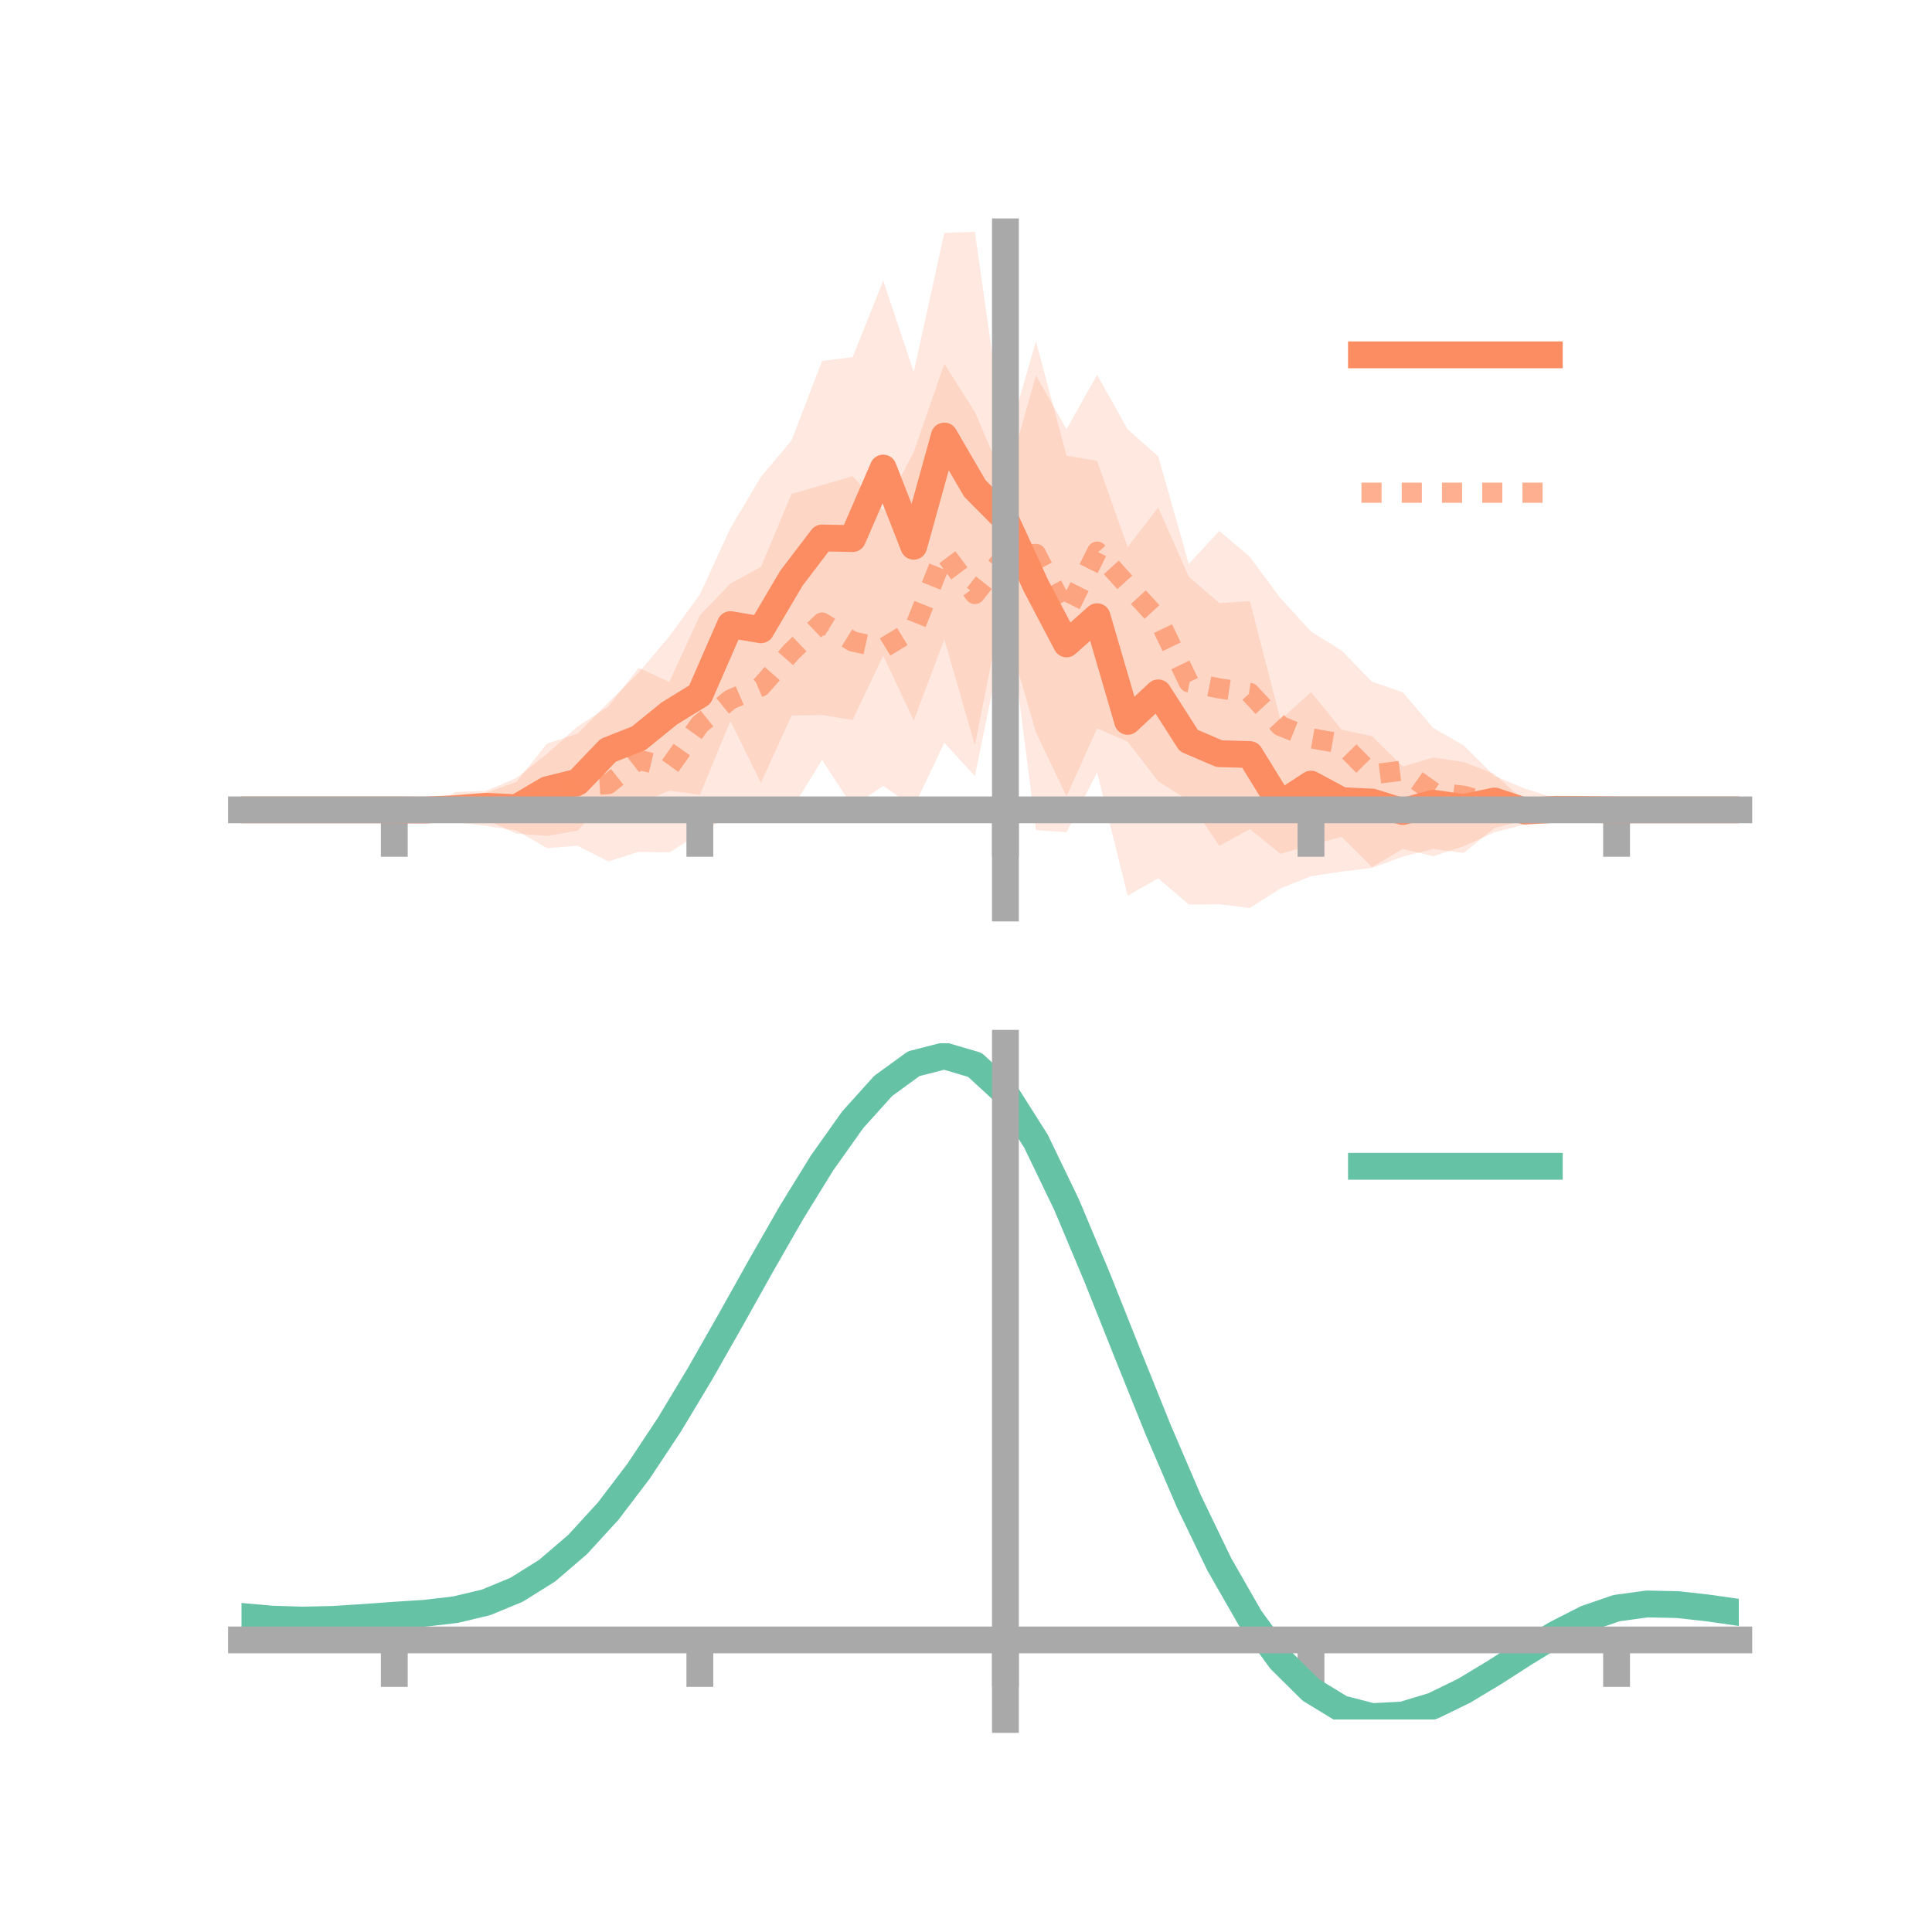 <?xml version="1.0" encoding="utf-8" standalone="no"?>
<!DOCTYPE svg PUBLIC "-//W3C//DTD SVG 1.1//EN"
  "http://www.w3.org/Graphics/SVG/1.1/DTD/svg11.dtd">
<!-- Created with matplotlib (https://matplotlib.org/) -->
<svg height="144pt" version="1.1" viewBox="0 0 144 144" width="144pt" xmlns="http://www.w3.org/2000/svg" xmlns:xlink="http://www.w3.org/1999/xlink">
 <defs>
  <style type="text/css">*{stroke-linecap:butt;stroke-linejoin:round;}</style>
 </defs>
 <g id="figure_1">
  <g id="patch_1">
   <path d="M 0 144 
L 144 144 
L 144 0 
L 0 0 
z
" style="fill:none;"/>
  </g>
  <g id="axes_1">
   <g id="patch_2">
    <path d="M 18 67.68 
L 129.6 67.68 
L 129.6 17.28 
L 18 17.28 
z
" style="fill:none;"/>
   </g>
   <g id="PolyCollection_1">
    <path clip-path="url(#p2299dc17ff)" d="M 18 60.361 
L 18 60.361 
L 20.278 60.361 
L 22.555 60.361 
L 24.833 60.361 
L 27.11 60.361 
L 29.388 60.361 
L 31.665 60.275 
L 33.943 59.475 
L 36.22 59.091 
L 38.498 58.275 
L 40.776 55.421 
L 43.053 54.687 
L 45.331 52.376 
L 47.608 50.139 
L 49.886 47.426 
L 52.163 44.31 
L 54.441 39.367 
L 56.718 35.538 
L 58.996 32.826 
L 61.273 26.905 
L 63.551 26.618 
L 65.829 20.916 
L 68.106 27.722 
L 70.384 17.355 
L 72.661 17.28 
L 74.939 33.284 
L 77.216 25.444 
L 79.494 33.952 
L 81.771 34.358 
L 84.049 40.775 
L 86.327 37.823 
L 88.604 42.986 
L 90.882 44.952 
L 93.159 44.803 
L 95.437 53.65 
L 97.714 51.581 
L 99.992 54.382 
L 102.269 54.874 
L 104.547 57.134 
L 106.824 56.459 
L 109.102 56.803 
L 111.38 57.689 
L 113.657 59.758 
L 115.935 59.671 
L 118.212 60.177 
L 120.49 60.361 
L 122.767 60.361 
L 125.045 60.361 
L 127.322 60.361 
L 129.6 60.361 
L 129.6 60.361 
L 129.6 60.361 
L 127.322 60.361 
L 125.045 60.361 
L 122.767 60.361 
L 120.49 60.361 
L 118.212 60.501 
L 115.935 60.977 
L 113.657 61.143 
L 111.38 61.713 
L 109.102 63.572 
L 106.824 63.275 
L 104.547 63.846 
L 102.269 64.69 
L 99.992 64.962 
L 97.714 65.309 
L 95.437 66.221 
L 93.159 67.68 
L 90.882 67.401 
L 88.604 67.414 
L 86.327 65.463 
L 84.049 66.756 
L 81.771 57.574 
L 79.494 62.031 
L 77.216 61.871 
L 74.939 44.114 
L 72.661 55.537 
L 70.384 47.647 
L 68.106 53.704 
L 65.829 48.861 
L 63.551 53.664 
L 61.273 53.291 
L 58.996 53.339 
L 56.718 58.341 
L 54.441 53.744 
L 52.163 59.238 
L 49.886 58.928 
L 47.608 59.906 
L 45.331 59.47 
L 43.053 61.91 
L 40.776 62.301 
L 38.498 62.136 
L 36.22 61.097 
L 33.943 61.074 
L 31.665 60.471 
L 29.388 60.361 
L 27.11 60.361 
L 24.833 60.361 
L 22.555 60.361 
L 20.278 60.361 
L 18 60.361 
z
" style="fill:#fc8d62;fill-opacity:0.2;"/>
   </g>
   <g id="PolyCollection_2">
    <path clip-path="url(#p2299dc17ff)" d="M 18 60.361 
L 18 60.361 
L 20.278 60.361 
L 22.555 60.361 
L 24.833 60.361 
L 27.11 60.361 
L 29.388 60.361 
L 31.665 60.361 
L 33.943 59.03 
L 36.22 58.949 
L 38.498 57.983 
L 40.776 56.18 
L 43.053 54.146 
L 45.331 52.681 
L 47.608 49.777 
L 49.886 50.828 
L 52.163 45.869 
L 54.441 43.494 
L 56.718 42.257 
L 58.996 36.821 
L 61.273 36.157 
L 63.551 35.492 
L 65.829 38.048 
L 68.106 33.694 
L 70.384 27.116 
L 72.661 30.706 
L 74.939 36.039 
L 77.216 27.983 
L 79.494 31.989 
L 81.771 27.943 
L 84.049 32.001 
L 86.327 34.01 
L 88.604 42.031 
L 90.882 39.57 
L 93.159 41.51 
L 95.437 44.58 
L 97.714 47.071 
L 99.992 48.487 
L 102.269 50.819 
L 104.547 51.593 
L 106.824 54.256 
L 109.102 55.566 
L 111.38 57.832 
L 113.657 58.78 
L 115.935 59.496 
L 118.212 60.361 
L 120.49 60.361 
L 122.767 60.361 
L 125.045 60.361 
L 127.322 60.361 
L 129.6 60.361 
L 129.6 60.361 
L 129.6 60.361 
L 127.322 60.361 
L 125.045 60.361 
L 122.767 60.361 
L 120.49 60.361 
L 118.212 60.361 
L 115.935 61.274 
L 113.657 61.45 
L 111.38 62.033 
L 109.102 63.068 
L 106.824 63.818 
L 104.547 63.273 
L 102.269 64.624 
L 99.992 62.371 
L 97.714 62.982 
L 95.437 63.641 
L 93.159 61.79 
L 90.882 63.047 
L 88.604 59.677 
L 86.327 58.234 
L 84.049 55.282 
L 81.771 54.287 
L 79.494 59.356 
L 77.216 54.591 
L 74.939 46.732 
L 72.661 57.844 
L 70.384 55.357 
L 68.106 60.153 
L 65.829 58.57 
L 63.551 60.135 
L 61.273 56.644 
L 58.996 60.325 
L 56.718 60.073 
L 54.441 60.784 
L 52.163 62.098 
L 49.886 63.538 
L 47.608 63.488 
L 45.331 64.208 
L 43.053 63.038 
L 40.776 63.219 
L 38.498 61.893 
L 36.22 61.555 
L 33.943 61.279 
L 31.665 60.361 
L 29.388 60.361 
L 27.11 60.361 
L 24.833 60.361 
L 22.555 60.361 
L 20.278 60.361 
L 18 60.361 
z
" style="fill:#fc8d62;fill-opacity:0.2;"/>
   </g>
   <g id="matplotlib.axis_1">
    <g id="xtick_1">
     <g id="line2d_1">
      <defs>
       <path d="M 0 0 
L 0 3.5 
" id="mbf687e0265" style="stroke:#a9a9a9;stroke-width:2;"/>
      </defs>
      <g>
       <use style="fill:#a9a9a9;stroke:#a9a9a9;stroke-width:2;" x="29.388" xlink:href="#mbf687e0265" y="60.361"/>
      </g>
     </g>
    </g>
    <g id="xtick_2">
     <g id="line2d_2">
      <g>
       <use style="fill:#a9a9a9;stroke:#a9a9a9;stroke-width:2;" x="52.163" xlink:href="#mbf687e0265" y="60.361"/>
      </g>
     </g>
    </g>
    <g id="xtick_3">
     <g id="line2d_3">
      <g>
       <use style="fill:#a9a9a9;stroke:#a9a9a9;stroke-width:2;" x="74.939" xlink:href="#mbf687e0265" y="60.361"/>
      </g>
     </g>
    </g>
    <g id="xtick_4">
     <g id="line2d_4">
      <g>
       <use style="fill:#a9a9a9;stroke:#a9a9a9;stroke-width:2;" x="97.714" xlink:href="#mbf687e0265" y="60.361"/>
      </g>
     </g>
    </g>
    <g id="xtick_5">
     <g id="line2d_5">
      <g>
       <use style="fill:#a9a9a9;stroke:#a9a9a9;stroke-width:2;" x="120.49" xlink:href="#mbf687e0265" y="60.361"/>
      </g>
     </g>
    </g>
   </g>
   <g id="matplotlib.axis_2"/>
   <g id="line2d_6">
    <path clip-path="url(#p2299dc17ff)" d="M 18 60.361 
L 20.278 60.361 
L 22.555 60.361 
L 24.833 60.361 
L 27.11 60.361 
L 29.388 60.361 
L 31.665 60.373 
L 33.943 60.274 
L 36.22 60.094 
L 38.498 60.206 
L 40.776 58.861 
L 43.053 58.299 
L 45.331 55.923 
L 47.608 55.023 
L 49.886 53.177 
L 52.163 51.774 
L 54.441 46.555 
L 56.718 46.939 
L 58.996 43.083 
L 61.273 40.098 
L 63.551 40.141 
L 65.829 34.888 
L 68.106 40.713 
L 70.384 32.501 
L 72.661 36.408 
L 74.939 38.699 
L 77.216 43.657 
L 79.494 47.992 
L 81.771 45.966 
L 84.049 53.766 
L 86.327 51.643 
L 88.604 55.2 
L 90.882 56.176 
L 93.159 56.241 
L 95.437 59.936 
L 97.714 58.445 
L 99.992 59.672 
L 102.269 59.782 
L 104.547 60.49 
L 106.824 59.867 
L 109.102 60.188 
L 111.38 59.701 
L 113.657 60.451 
L 115.935 60.324 
L 118.212 60.339 
L 120.49 60.361 
L 122.767 60.361 
L 125.045 60.361 
L 127.322 60.361 
L 129.6 60.361 
" style="fill:none;stroke:#fc8d62;stroke-linecap:square;stroke-width:2;"/>
   </g>
   <g id="line2d_7">
    <path clip-path="url(#p2299dc17ff)" d="M 18 60.361 
L 20.278 60.361 
L 22.555 60.361 
L 24.833 60.361 
L 27.11 60.361 
L 29.388 60.361 
L 31.665 60.361 
L 33.943 60.154 
L 36.22 60.252 
L 38.498 59.938 
L 40.776 59.7 
L 43.053 58.592 
L 45.331 58.444 
L 47.608 56.633 
L 49.886 57.183 
L 52.163 53.984 
L 54.441 52.139 
L 56.718 51.165 
L 58.996 48.573 
L 61.273 46.401 
L 63.551 47.814 
L 65.829 48.309 
L 68.106 46.924 
L 70.384 41.236 
L 72.661 44.275 
L 74.939 41.386 
L 77.216 41.287 
L 79.494 45.672 
L 81.771 41.115 
L 84.049 43.642 
L 86.327 46.122 
L 88.604 50.854 
L 90.882 51.309 
L 93.159 51.65 
L 95.437 54.111 
L 97.714 55.027 
L 99.992 55.429 
L 102.269 57.722 
L 104.547 57.433 
L 106.824 59.037 
L 109.102 59.317 
L 111.38 59.933 
L 113.657 60.115 
L 115.935 60.385 
L 118.212 60.361 
L 120.49 60.361 
L 122.767 60.361 
L 125.045 60.361 
L 127.322 60.361 
L 129.6 60.361 
" style="fill:none;stroke:#fc8d62;stroke-dasharray:1.5,1.5;stroke-dashoffset:0;stroke-opacity:0.7;stroke-width:1.5;"/>
   </g>
   <g id="patch_3">
    <path d="M 74.939 67.68 
L 74.939 17.28 
" style="fill:none;stroke:#a9a9a9;stroke-linecap:square;stroke-linejoin:miter;stroke-width:2;"/>
   </g>
   <g id="patch_4">
    <path d="M 129.6 67.68 
L 129.6 17.28 
" style="fill:none;"/>
   </g>
   <g id="patch_5">
    <path d="M 18 60.361 
L 129.6 60.361 
" style="fill:none;stroke:#a9a9a9;stroke-linecap:square;stroke-linejoin:miter;stroke-width:2;"/>
   </g>
   <g id="patch_6">
    <path d="M 18 17.28 
L 129.6 17.28 
" style="fill:none;"/>
   </g>
   <g id="legend_1">
    <g id="line2d_8">
     <path d="M 101.475 26.449 
L 115.475 26.449 
" style="fill:none;stroke:#fc8d62;stroke-linecap:square;stroke-width:2;"/>
    </g>
    <g id="line2d_9"/>
    <g id="text_1">
     <!--   -->
     <g transform="translate(121.075 28.899)scale(0.07 -0.07)">
      <defs>
       <path id="DejaVuSans-32"/>
      </defs>
      <use xlink:href="#DejaVuSans-32"/>
     </g>
    </g>
    <g id="line2d_10">
     <path d="M 101.475 36.724 
L 115.475 36.724 
" style="fill:none;stroke:#fc8d62;stroke-dasharray:1.5,1.5;stroke-dashoffset:0;stroke-opacity:0.7;stroke-width:1.5;"/>
    </g>
    <g id="line2d_11"/>
    <g id="text_2">
     <!--   -->
     <g transform="translate(121.075 39.174)scale(0.07 -0.07)">
      <use xlink:href="#DejaVuSans-32"/>
     </g>
    </g>
   </g>
  </g>
  <g id="axes_2">
   <g id="patch_7">
    <path d="M 18 128.16 
L 129.6 128.16 
L 129.6 77.76 
L 18 77.76 
z
" style="fill:none;"/>
   </g>
   <g id="PolyCollection_3">
    <path clip-path="url(#pb063bf047d)" d="M 18 120.517 
L 18 120.44 
L 20.278 120.651 
L 22.555 120.724 
L 24.833 120.663 
L 27.11 120.509 
L 29.388 120.335 
L 31.665 120.181 
L 33.943 119.91 
L 36.22 119.362 
L 38.498 118.411 
L 40.776 116.966 
L 43.053 114.977 
L 45.331 112.434 
L 47.608 109.37 
L 49.886 105.851 
L 52.163 101.979 
L 54.441 97.883 
L 56.718 93.717 
L 58.996 89.656 
L 61.273 85.89 
L 63.551 82.615 
L 65.829 80.036 
L 68.106 78.353 
L 70.384 77.76 
L 72.661 78.444 
L 74.939 80.571 
L 77.216 84.22 
L 79.494 89.013 
L 81.771 94.514 
L 84.049 100.316 
L 86.327 106.062 
L 88.604 111.451 
L 90.882 116.25 
L 93.159 120.29 
L 95.437 123.466 
L 97.714 125.742 
L 99.992 127.139 
L 102.269 127.728 
L 104.547 127.617 
L 106.824 126.941 
L 109.102 125.851 
L 111.38 124.507 
L 113.657 123.071 
L 115.935 121.703 
L 118.212 120.556 
L 120.49 119.779 
L 122.767 119.471 
L 125.045 119.525 
L 127.322 119.788 
L 129.6 120.128 
L 129.6 120.231 
L 129.6 120.231 
L 127.322 119.915 
L 125.045 119.671 
L 122.767 119.629 
L 120.49 119.943 
L 118.212 120.733 
L 115.935 121.913 
L 113.657 123.329 
L 111.38 124.819 
L 109.102 126.212 
L 106.824 127.34 
L 104.547 128.039 
L 102.269 128.16 
L 99.992 127.577 
L 97.714 126.197 
L 95.437 123.964 
L 93.159 120.869 
L 90.882 116.951 
L 88.604 112.304 
L 86.327 107.085 
L 84.049 101.517 
L 81.771 95.89 
L 79.494 90.55 
L 77.216 85.896 
L 74.939 82.354 
L 72.661 80.294 
L 70.384 79.635 
L 68.106 80.211 
L 65.829 81.836 
L 63.551 84.32 
L 61.273 87.465 
L 58.996 91.076 
L 56.718 94.963 
L 54.441 98.944 
L 52.163 102.853 
L 49.886 106.546 
L 47.608 109.902 
L 45.331 112.827 
L 43.053 115.262 
L 40.776 117.176 
L 38.498 118.578 
L 36.22 119.507 
L 33.943 120.043 
L 31.665 120.304 
L 29.388 120.445 
L 27.11 120.603 
L 24.833 120.737 
L 22.555 120.783 
L 20.278 120.71 
L 18 120.517 
z
" style="fill:#66c2a5;fill-opacity:0.2;"/>
   </g>
   <g id="matplotlib.axis_3">
    <g id="xtick_6">
     <g id="line2d_12">
      <g>
       <use style="fill:#a9a9a9;stroke:#a9a9a9;stroke-width:2;" x="29.388" xlink:href="#mbf687e0265" y="122.231"/>
      </g>
     </g>
    </g>
    <g id="xtick_7">
     <g id="line2d_13">
      <g>
       <use style="fill:#a9a9a9;stroke:#a9a9a9;stroke-width:2;" x="52.163" xlink:href="#mbf687e0265" y="122.231"/>
      </g>
     </g>
    </g>
    <g id="xtick_8">
     <g id="line2d_14">
      <g>
       <use style="fill:#a9a9a9;stroke:#a9a9a9;stroke-width:2;" x="74.939" xlink:href="#mbf687e0265" y="122.231"/>
      </g>
     </g>
    </g>
    <g id="xtick_9">
     <g id="line2d_15">
      <g>
       <use style="fill:#a9a9a9;stroke:#a9a9a9;stroke-width:2;" x="97.714" xlink:href="#mbf687e0265" y="122.231"/>
      </g>
     </g>
    </g>
    <g id="xtick_10">
     <g id="line2d_16">
      <g>
       <use style="fill:#a9a9a9;stroke:#a9a9a9;stroke-width:2;" x="120.49" xlink:href="#mbf687e0265" y="122.231"/>
      </g>
     </g>
    </g>
   </g>
   <g id="matplotlib.axis_4"/>
   <g id="line2d_17">
    <path clip-path="url(#pb063bf047d)" d="M 18 120.478 
L 20.278 120.681 
L 22.555 120.753 
L 24.833 120.7 
L 27.11 120.556 
L 29.388 120.39 
L 31.665 120.243 
L 33.943 119.977 
L 36.22 119.435 
L 38.498 118.494 
L 40.776 117.071 
L 43.053 115.119 
L 45.331 112.631 
L 47.608 109.636 
L 49.886 106.199 
L 52.163 102.416 
L 54.441 98.413 
L 56.718 94.34 
L 58.996 90.366 
L 61.273 86.677 
L 63.551 83.467 
L 65.829 80.936 
L 68.106 79.282 
L 70.384 78.698 
L 72.661 79.369 
L 74.939 81.463 
L 77.216 85.058 
L 79.494 89.782 
L 81.771 95.202 
L 84.049 100.917 
L 86.327 106.573 
L 88.604 111.878 
L 90.882 116.601 
L 93.159 120.579 
L 95.437 123.715 
L 97.714 125.969 
L 99.992 127.358 
L 102.269 127.944 
L 104.547 127.828 
L 106.824 127.141 
L 109.102 126.032 
L 111.38 124.663 
L 113.657 123.2 
L 115.935 121.808 
L 118.212 120.644 
L 120.49 119.861 
L 122.767 119.55 
L 125.045 119.598 
L 127.322 119.852 
L 129.6 120.179 
" style="fill:none;stroke:#66c2a5;stroke-linecap:square;stroke-width:2;"/>
   </g>
   <g id="patch_8">
    <path d="M 74.939 128.16 
L 74.939 77.76 
" style="fill:none;stroke:#a9a9a9;stroke-linecap:square;stroke-linejoin:miter;stroke-width:2;"/>
   </g>
   <g id="patch_9">
    <path d="M 129.6 128.16 
L 129.6 77.76 
" style="fill:none;"/>
   </g>
   <g id="patch_10">
    <path d="M 18 122.231 
L 129.6 122.231 
" style="fill:none;stroke:#a9a9a9;stroke-linecap:square;stroke-linejoin:miter;stroke-width:2;"/>
   </g>
   <g id="patch_11">
    <path d="M 18 77.76 
L 129.6 77.76 
" style="fill:none;"/>
   </g>
   <g id="legend_2">
    <g id="line2d_18">
     <path d="M 101.475 86.929 
L 115.475 86.929 
" style="fill:none;stroke:#66c2a5;stroke-linecap:square;stroke-width:2;"/>
    </g>
    <g id="line2d_19"/>
    <g id="text_3">
     <!--   -->
     <g transform="translate(121.075 89.379)scale(0.07 -0.07)">
      <use xlink:href="#DejaVuSans-32"/>
     </g>
    </g>
   </g>
  </g>
 </g>
 <defs>
  <clipPath id="p2299dc17ff">
   <rect height="50.4" width="111.6" x="18" y="17.28"/>
  </clipPath>
  <clipPath id="pb063bf047d">
   <rect height="50.4" width="111.6" x="18" y="77.76"/>
  </clipPath>
 </defs>
</svg>
